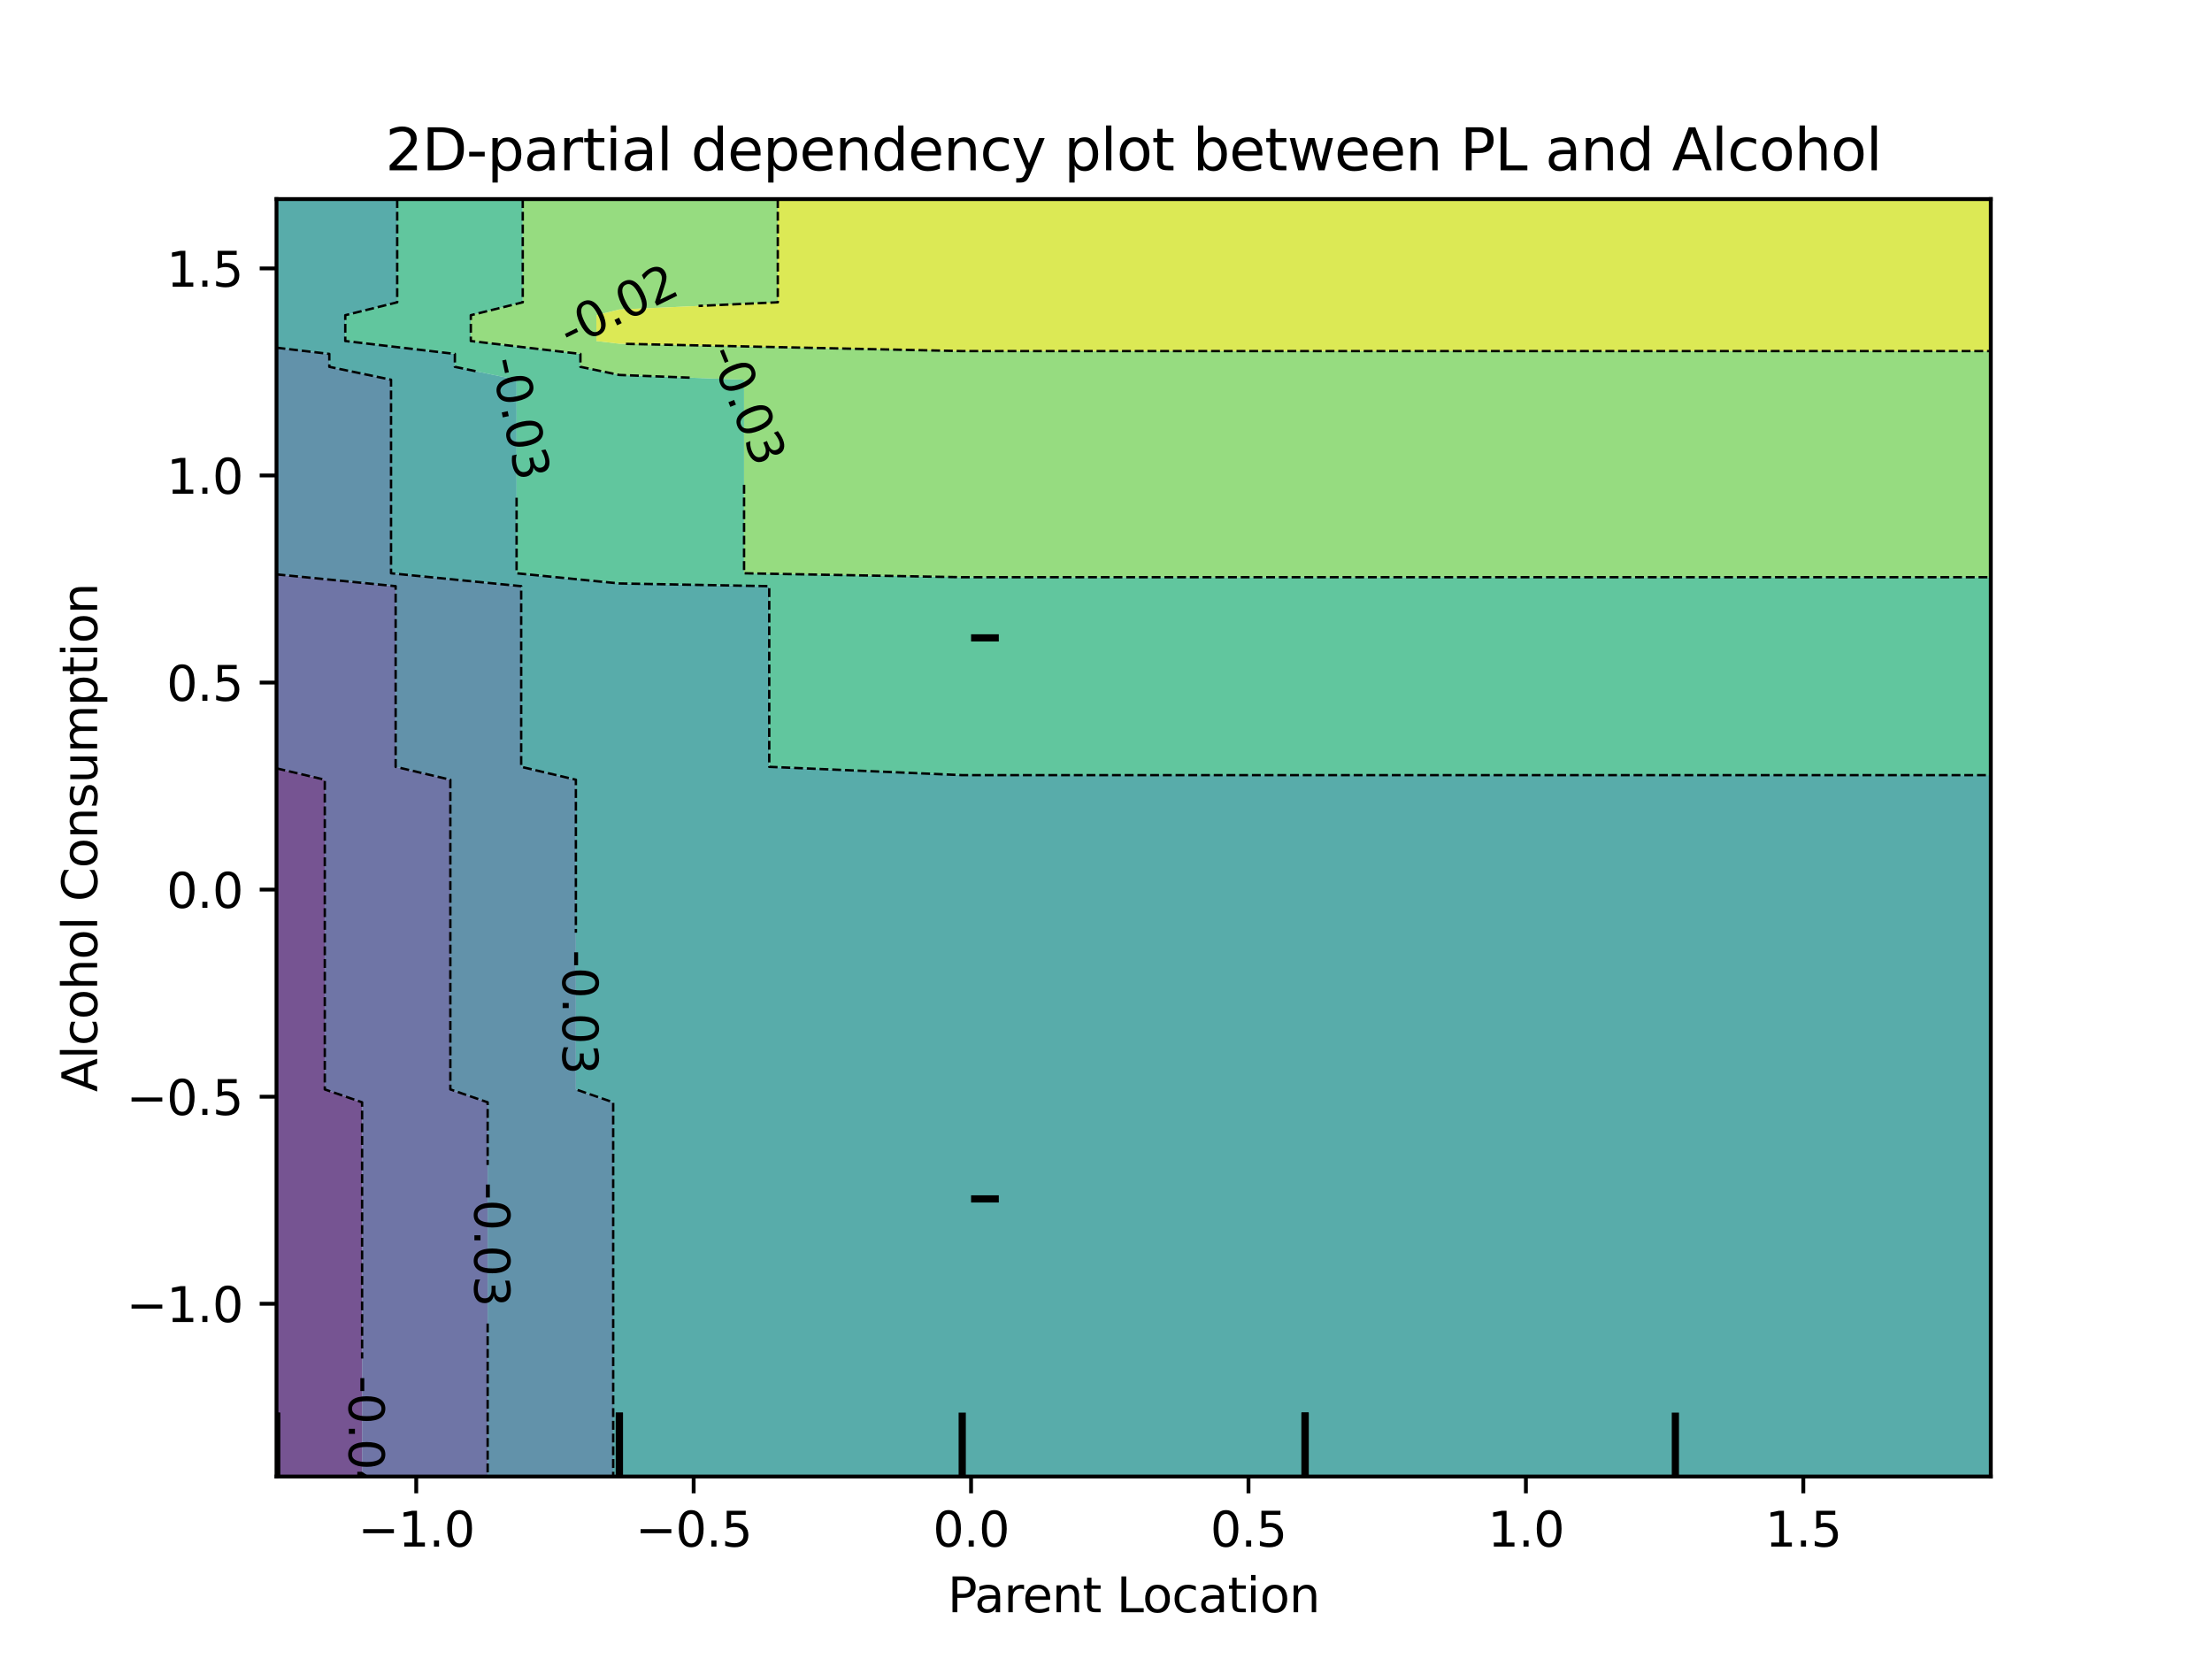 <?xml version="1.0" encoding="utf-8" standalone="no"?>
<!DOCTYPE svg PUBLIC "-//W3C//DTD SVG 1.1//EN"
  "http://www.w3.org/Graphics/SVG/1.1/DTD/svg11.dtd">
<svg xmlns:xlink="http://www.w3.org/1999/xlink" width="460.8pt" height="345.6pt" viewBox="0 0 460.8 345.6" xmlns="http://www.w3.org/2000/svg" version="1.1">
 <defs>
  <style type="text/css">*{stroke-linejoin: round; stroke-linecap: butt}</style>
 </defs>
 <g id="figure_1">
  <g id="patch_1">
   <path d="M 0 345.6 
L 460.8 345.6 
L 460.8 0 
L 0 0 
L 0 345.6 
z
" style="fill: none"/>
  </g>
  <g id="axes_1"/>
  <g id="axes_2">
   <g id="patch_2">
    <path d="M 57.6 307.584 
L 414.72 307.584 
L 414.72 41.472 
L 57.6 41.472 
L 57.6 307.584 
z
" style="fill: none"/>
   </g>
   <g id="PathCollection_1">
    <path d="M 75.432 304.896 
L 75.432 302.208 
L 75.432 299.52 
L 75.432 296.832 
L 75.432 294.144 
L 75.432 291.456 
L 75.432 288.768 
L 75.432 286.08 
L 75.432 283.392 
L 75.432 280.704 
L 75.432 278.016 
L 75.432 275.328 
L 75.432 272.64 
L 75.432 269.952 
L 75.432 267.264 
L 75.432 264.576 
L 75.432 261.888 
L 75.432 259.2 
L 75.432 256.512 
L 75.432 253.824 
L 75.432 251.136 
L 75.432 248.448 
L 75.432 245.76 
L 75.432 243.072 
L 75.432 240.384 
L 75.432 237.696 
L 75.432 235.008 
L 75.432 232.32 
L 75.432 229.632 
L 67.66 226.944 
L 67.66 224.256 
L 67.66 221.568 
L 67.66 218.88 
L 67.66 216.192 
L 67.66 213.504 
L 67.66 210.816 
L 67.66 208.128 
L 67.66 205.44 
L 67.66 202.752 
L 67.66 200.064 
L 67.66 197.376 
L 67.66 194.688 
L 67.66 192 
L 67.66 189.312 
L 67.66 186.624 
L 67.66 183.936 
L 67.66 181.248 
L 67.66 178.56 
L 67.66 175.872 
L 67.66 173.184 
L 67.66 170.496 
L 67.66 167.808 
L 67.66 165.12 
L 67.66 162.432 
L 57.6 160.059 
L 57.6 162.432 
L 57.6 165.12 
L 57.6 167.808 
L 57.6 170.496 
L 57.6 173.184 
L 57.6 175.872 
L 57.6 178.56 
L 57.6 181.248 
L 57.6 183.936 
L 57.6 186.624 
L 57.6 189.312 
L 57.6 192 
L 57.6 194.688 
L 57.6 197.376 
L 57.6 200.064 
L 57.6 202.752 
L 57.6 205.44 
L 57.6 208.128 
L 57.6 210.816 
L 57.6 213.504 
L 57.6 216.192 
L 57.6 218.88 
L 57.6 221.568 
L 57.6 224.256 
L 57.6 226.944 
L 57.6 229.632 
L 57.6 232.32 
L 57.6 235.008 
L 57.6 237.696 
L 57.6 240.384 
L 57.6 243.072 
L 57.6 245.76 
L 57.6 248.448 
L 57.6 251.136 
L 57.6 253.824 
L 57.6 256.512 
L 57.6 259.2 
L 57.6 261.888 
L 57.6 264.576 
L 57.6 267.264 
L 57.6 269.952 
L 57.6 272.64 
L 57.6 275.328 
L 57.6 278.016 
L 57.6 280.704 
L 57.6 283.392 
L 57.6 286.08 
L 57.6 288.768 
L 57.6 291.456 
L 57.6 294.144 
L 57.6 296.832 
L 57.6 299.52 
L 57.6 302.208 
L 57.6 304.896 
L 57.6 307.584 
L 75.432 307.584 
z
" clip-path="url(#p7834d7b5c4)" style="fill: #481b6d; fill-opacity: 0.75"/>
   </g>
   <g id="PathCollection_2">
    <path d="M 101.585 304.896 
L 101.585 302.208 
L 101.585 299.52 
L 101.585 296.832 
L 101.585 294.144 
L 101.585 291.456 
L 101.585 288.768 
L 101.585 286.08 
L 101.585 283.392 
L 101.585 280.704 
L 101.585 278.016 
L 101.585 275.328 
L 101.585 272.64 
L 101.585 269.952 
L 101.585 267.264 
L 101.585 264.576 
L 101.585 261.888 
L 101.585 259.2 
L 101.585 256.512 
L 101.585 253.824 
L 101.585 251.136 
L 101.585 248.448 
L 101.585 245.76 
L 101.585 243.072 
L 101.585 240.384 
L 101.585 237.696 
L 101.585 235.008 
L 101.585 232.32 
L 101.585 229.632 
L 93.813 226.944 
L 93.813 224.256 
L 93.813 221.568 
L 93.813 218.88 
L 93.813 216.192 
L 93.813 213.504 
L 93.813 210.816 
L 93.813 208.128 
L 93.813 205.44 
L 93.813 202.752 
L 93.813 200.064 
L 93.813 197.376 
L 93.813 194.688 
L 93.813 192 
L 93.813 189.312 
L 93.813 186.624 
L 93.813 183.936 
L 93.813 181.248 
L 93.813 178.56 
L 93.813 175.872 
L 93.813 173.184 
L 93.813 170.496 
L 93.813 167.808 
L 93.813 165.12 
L 93.813 162.432 
L 82.419 159.744 
L 82.419 157.056 
L 82.419 154.368 
L 82.419 151.68 
L 82.419 148.992 
L 82.419 146.304 
L 82.419 143.616 
L 82.419 140.928 
L 82.419 138.24 
L 82.419 135.552 
L 82.419 132.864 
L 82.419 130.176 
L 82.419 127.488 
L 82.419 124.8 
L 82.419 122.112 
L 57.6 119.651 
L 57.6 122.112 
L 57.6 124.8 
L 57.6 127.488 
L 57.6 130.176 
L 57.6 132.864 
L 57.6 135.552 
L 57.6 138.24 
L 57.6 140.928 
L 57.6 143.616 
L 57.6 146.304 
L 57.6 148.992 
L 57.6 151.68 
L 57.6 154.368 
L 57.6 157.056 
L 57.6 159.744 
L 57.6 160.059 
L 67.66 162.432 
L 67.66 165.12 
L 67.66 167.808 
L 67.66 170.496 
L 67.66 173.184 
L 67.66 175.872 
L 67.66 178.56 
L 67.66 181.248 
L 67.66 183.936 
L 67.66 186.624 
L 67.66 189.312 
L 67.66 192 
L 67.66 194.688 
L 67.66 197.376 
L 67.66 200.064 
L 67.66 202.752 
L 67.66 205.44 
L 67.66 208.128 
L 67.66 210.816 
L 67.66 213.504 
L 67.66 216.192 
L 67.66 218.88 
L 67.66 221.568 
L 67.66 224.256 
L 67.66 226.944 
L 75.432 229.632 
L 75.432 232.32 
L 75.432 235.008 
L 75.432 237.696 
L 75.432 240.384 
L 75.432 243.072 
L 75.432 245.76 
L 75.432 248.448 
L 75.432 251.136 
L 75.432 253.824 
L 75.432 256.512 
L 75.432 259.2 
L 75.432 261.888 
L 75.432 264.576 
L 75.432 267.264 
L 75.432 269.952 
L 75.432 272.64 
L 75.432 275.328 
L 75.432 278.016 
L 75.432 280.704 
L 75.432 283.392 
L 75.432 286.08 
L 75.432 288.768 
L 75.432 291.456 
L 75.432 294.144 
L 75.432 296.832 
L 75.432 299.52 
L 75.432 302.208 
L 75.432 304.896 
L 75.432 307.584 
L 101.585 307.584 
z
" clip-path="url(#p7834d7b5c4)" style="fill: #3f4788; fill-opacity: 0.75"/>
   </g>
   <g id="PathCollection_3">
    <path d="M 127.739 304.896 
L 127.739 302.208 
L 127.739 299.52 
L 127.739 296.832 
L 127.739 294.144 
L 127.739 291.456 
L 127.739 288.768 
L 127.739 286.08 
L 127.739 283.392 
L 127.739 280.704 
L 127.739 278.016 
L 127.739 275.328 
L 127.739 272.64 
L 127.739 269.952 
L 127.739 267.264 
L 127.739 264.576 
L 127.739 261.888 
L 127.739 259.2 
L 127.739 256.512 
L 127.739 253.824 
L 127.739 251.136 
L 127.739 248.448 
L 127.739 245.76 
L 127.739 243.072 
L 127.739 240.384 
L 127.739 237.696 
L 127.739 235.008 
L 127.739 232.32 
L 127.739 229.632 
L 119.966 226.944 
L 119.966 224.256 
L 119.966 221.568 
L 119.966 218.88 
L 119.966 216.192 
L 119.966 213.504 
L 119.966 210.816 
L 119.966 208.128 
L 119.966 205.44 
L 119.966 202.752 
L 119.966 200.064 
L 119.966 197.376 
L 119.966 194.688 
L 119.966 192 
L 119.966 189.312 
L 119.966 186.624 
L 119.966 183.936 
L 119.966 181.248 
L 119.966 178.56 
L 119.966 175.872 
L 119.966 173.184 
L 119.966 170.496 
L 119.966 167.808 
L 119.966 165.12 
L 119.966 162.432 
L 108.572 159.744 
L 108.572 157.056 
L 108.572 154.368 
L 108.572 151.68 
L 108.572 148.992 
L 108.572 146.304 
L 108.572 143.616 
L 108.572 140.928 
L 108.572 138.24 
L 108.572 135.552 
L 108.572 132.864 
L 108.572 130.176 
L 108.572 127.488 
L 108.572 124.8 
L 108.572 122.112 
L 81.46 119.424 
L 81.46 116.736 
L 81.46 114.048 
L 81.46 111.36 
L 81.46 108.672 
L 81.46 105.984 
L 81.46 103.296 
L 81.46 100.608 
L 81.46 97.92 
L 81.46 95.232 
L 81.46 92.544 
L 81.46 89.856 
L 81.46 87.168 
L 81.46 84.48 
L 81.46 81.792 
L 81.46 79.104 
L 68.603 76.416 
L 68.603 73.728 
L 57.6 72.432 
L 57.6 73.728 
L 57.6 76.416 
L 57.6 79.104 
L 57.6 81.792 
L 57.6 84.48 
L 57.6 87.168 
L 57.6 89.856 
L 57.6 92.544 
L 57.6 95.232 
L 57.6 97.92 
L 57.6 100.608 
L 57.6 103.296 
L 57.6 105.984 
L 57.6 108.672 
L 57.6 111.36 
L 57.6 114.048 
L 57.6 116.736 
L 57.6 119.424 
L 57.6 119.651 
L 82.419 122.112 
L 82.419 124.8 
L 82.419 127.488 
L 82.419 130.176 
L 82.419 132.864 
L 82.419 135.552 
L 82.419 138.24 
L 82.419 140.928 
L 82.419 143.616 
L 82.419 146.304 
L 82.419 148.992 
L 82.419 151.68 
L 82.419 154.368 
L 82.419 157.056 
L 82.419 159.744 
L 93.813 162.432 
L 93.813 165.12 
L 93.813 167.808 
L 93.813 170.496 
L 93.813 173.184 
L 93.813 175.872 
L 93.813 178.56 
L 93.813 181.248 
L 93.813 183.936 
L 93.813 186.624 
L 93.813 189.312 
L 93.813 192 
L 93.813 194.688 
L 93.813 197.376 
L 93.813 200.064 
L 93.813 202.752 
L 93.813 205.44 
L 93.813 208.128 
L 93.813 210.816 
L 93.813 213.504 
L 93.813 216.192 
L 93.813 218.88 
L 93.813 221.568 
L 93.813 224.256 
L 93.813 226.944 
L 101.585 229.632 
L 101.585 232.32 
L 101.585 235.008 
L 101.585 237.696 
L 101.585 240.384 
L 101.585 243.072 
L 101.585 245.76 
L 101.585 248.448 
L 101.585 251.136 
L 101.585 253.824 
L 101.585 256.512 
L 101.585 259.2 
L 101.585 261.888 
L 101.585 264.576 
L 101.585 267.264 
L 101.585 269.952 
L 101.585 272.64 
L 101.585 275.328 
L 101.585 278.016 
L 101.585 280.704 
L 101.585 283.392 
L 101.585 286.08 
L 101.585 288.768 
L 101.585 291.456 
L 101.585 294.144 
L 101.585 296.832 
L 101.585 299.52 
L 101.585 302.208 
L 101.585 304.896 
L 101.585 307.584 
L 127.739 307.584 
z
" clip-path="url(#p7834d7b5c4)" style="fill: #2e6e8e; fill-opacity: 0.75"/>
   </g>
   <g id="PathCollection_4">
    <path d="M 129.024 307.584 
L 200.448 307.584 
L 271.872 307.584 
L 343.296 307.584 
L 414.72 307.584 
L 414.72 304.896 
L 414.72 302.208 
L 414.72 299.52 
L 414.72 296.832 
L 414.72 294.144 
L 414.72 291.456 
L 414.72 288.768 
L 414.72 286.08 
L 414.72 283.392 
L 414.72 280.704 
L 414.72 278.016 
L 414.72 275.328 
L 414.72 272.64 
L 414.72 269.952 
L 414.72 267.264 
L 414.72 264.576 
L 414.72 261.888 
L 414.72 259.2 
L 414.72 256.512 
L 414.72 253.824 
L 414.72 251.136 
L 414.72 248.448 
L 414.72 245.76 
L 414.72 243.072 
L 414.72 240.384 
L 414.72 237.696 
L 414.72 235.008 
L 414.72 232.32 
L 414.72 229.632 
L 414.72 226.944 
L 414.72 224.256 
L 414.72 221.568 
L 414.72 218.88 
L 414.72 216.192 
L 414.72 213.504 
L 414.72 210.816 
L 414.72 208.128 
L 414.72 205.44 
L 414.72 202.752 
L 414.72 200.064 
L 414.72 197.376 
L 414.72 194.688 
L 414.72 192 
L 414.72 189.312 
L 414.72 186.624 
L 414.72 183.936 
L 414.72 181.248 
L 414.72 178.56 
L 414.72 175.872 
L 414.72 173.184 
L 414.72 170.496 
L 414.72 167.808 
L 414.72 165.12 
L 414.72 162.432 
L 414.72 161.476 
L 343.296 161.476 
L 271.872 161.476 
L 200.448 161.476 
L 160.25 159.744 
L 160.25 157.056 
L 160.25 154.368 
L 160.25 151.68 
L 160.25 148.992 
L 160.25 146.304 
L 160.25 143.616 
L 160.25 140.928 
L 160.25 138.24 
L 160.25 135.552 
L 160.25 132.864 
L 160.25 130.176 
L 160.25 127.488 
L 160.25 124.8 
L 160.25 122.112 
L 129.024 121.547 
L 107.614 119.424 
L 107.614 116.736 
L 107.614 114.048 
L 107.614 111.36 
L 107.614 108.672 
L 107.614 105.984 
L 107.614 103.296 
L 107.614 100.608 
L 107.614 97.92 
L 107.614 95.232 
L 107.614 92.544 
L 107.614 89.856 
L 107.614 87.168 
L 107.614 84.48 
L 107.614 81.792 
L 107.614 79.104 
L 94.757 76.416 
L 94.757 73.728 
L 71.927 71.04 
L 71.927 68.352 
L 71.927 65.664 
L 82.744 62.976 
L 82.744 60.288 
L 82.744 57.6 
L 82.744 54.912 
L 82.744 52.224 
L 82.744 49.536 
L 82.744 46.848 
L 82.744 44.16 
L 82.744 41.472 
L 57.6 41.472 
L 57.6 44.16 
L 57.6 46.848 
L 57.6 49.536 
L 57.6 52.224 
L 57.6 54.912 
L 57.6 57.6 
L 57.6 60.288 
L 57.6 62.976 
L 57.6 65.664 
L 57.6 68.352 
L 57.6 71.04 
L 57.6 72.432 
L 68.603 73.728 
L 68.603 76.416 
L 81.46 79.104 
L 81.46 81.792 
L 81.46 84.48 
L 81.46 87.168 
L 81.46 89.856 
L 81.46 92.544 
L 81.46 95.232 
L 81.46 97.92 
L 81.46 100.608 
L 81.46 103.296 
L 81.46 105.984 
L 81.46 108.672 
L 81.46 111.36 
L 81.46 114.048 
L 81.46 116.736 
L 81.46 119.424 
L 108.572 122.112 
L 108.572 124.8 
L 108.572 127.488 
L 108.572 130.176 
L 108.572 132.864 
L 108.572 135.552 
L 108.572 138.24 
L 108.572 140.928 
L 108.572 143.616 
L 108.572 146.304 
L 108.572 148.992 
L 108.572 151.68 
L 108.572 154.368 
L 108.572 157.056 
L 108.572 159.744 
L 119.966 162.432 
L 119.966 165.12 
L 119.966 167.808 
L 119.966 170.496 
L 119.966 173.184 
L 119.966 175.872 
L 119.966 178.56 
L 119.966 181.248 
L 119.966 183.936 
L 119.966 186.624 
L 119.966 189.312 
L 119.966 192 
L 119.966 194.688 
L 119.966 197.376 
L 119.966 200.064 
L 119.966 202.752 
L 119.966 205.44 
L 119.966 208.128 
L 119.966 210.816 
L 119.966 213.504 
L 119.966 216.192 
L 119.966 218.88 
L 119.966 221.568 
L 119.966 224.256 
L 119.966 226.944 
L 127.739 229.632 
L 127.739 232.32 
L 127.739 235.008 
L 127.739 237.696 
L 127.739 240.384 
L 127.739 243.072 
L 127.739 245.76 
L 127.739 248.448 
L 127.739 251.136 
L 127.739 253.824 
L 127.739 256.512 
L 127.739 259.2 
L 127.739 261.888 
L 127.739 264.576 
L 127.739 267.264 
L 127.739 269.952 
L 127.739 272.64 
L 127.739 275.328 
L 127.739 278.016 
L 127.739 280.704 
L 127.739 283.392 
L 127.739 286.08 
L 127.739 288.768 
L 127.739 291.456 
L 127.739 294.144 
L 127.739 296.832 
L 127.739 299.52 
L 127.739 302.208 
L 127.739 304.896 
L 127.739 307.584 
z
" clip-path="url(#p7834d7b5c4)" style="fill: #21908d; fill-opacity: 0.75"/>
   </g>
   <g id="PathCollection_5">
    <path d="M 200.448 161.476 
L 271.872 161.476 
L 343.296 161.476 
L 414.72 161.476 
L 414.72 159.744 
L 414.72 157.056 
L 414.72 154.368 
L 414.72 151.68 
L 414.72 148.992 
L 414.72 146.304 
L 414.72 143.616 
L 414.72 140.928 
L 414.72 138.24 
L 414.72 135.552 
L 414.72 132.864 
L 414.72 130.176 
L 414.72 127.488 
L 414.72 124.8 
L 414.72 122.112 
L 414.72 120.247 
L 343.296 120.247 
L 271.872 120.247 
L 200.448 120.247 
L 155.001 119.424 
L 155.001 116.736 
L 155.001 114.048 
L 155.001 111.36 
L 155.001 108.672 
L 155.001 105.984 
L 155.001 103.296 
L 155.001 100.608 
L 155.001 97.92 
L 155.001 95.232 
L 155.001 92.544 
L 155.001 89.856 
L 155.001 87.168 
L 155.001 84.48 
L 155.001 81.792 
L 155.001 79.104 
L 129.024 78.112 
L 120.91 76.416 
L 120.91 73.728 
L 98.08 71.04 
L 98.08 68.352 
L 98.08 65.664 
L 108.897 62.976 
L 108.897 60.288 
L 108.897 57.6 
L 108.897 54.912 
L 108.897 52.224 
L 108.897 49.536 
L 108.897 46.848 
L 108.897 44.16 
L 108.897 41.472 
L 82.744 41.472 
L 82.744 44.16 
L 82.744 46.848 
L 82.744 49.536 
L 82.744 52.224 
L 82.744 54.912 
L 82.744 57.6 
L 82.744 60.288 
L 82.744 62.976 
L 71.927 65.664 
L 71.927 68.352 
L 71.927 71.04 
L 94.757 73.728 
L 94.757 76.416 
L 107.614 79.104 
L 107.614 81.792 
L 107.614 84.48 
L 107.614 87.168 
L 107.614 89.856 
L 107.614 92.544 
L 107.614 95.232 
L 107.614 97.92 
L 107.614 100.608 
L 107.614 103.296 
L 107.614 105.984 
L 107.614 108.672 
L 107.614 111.36 
L 107.614 114.048 
L 107.614 116.736 
L 107.614 119.424 
L 129.024 121.547 
L 160.25 122.112 
L 160.25 124.8 
L 160.25 127.488 
L 160.25 130.176 
L 160.25 132.864 
L 160.25 135.552 
L 160.25 138.24 
L 160.25 140.928 
L 160.25 143.616 
L 160.25 146.304 
L 160.25 148.992 
L 160.25 151.68 
L 160.25 154.368 
L 160.25 157.056 
L 160.25 159.744 
z
" clip-path="url(#p7834d7b5c4)" style="fill: #2db27d; fill-opacity: 0.75"/>
   </g>
   <g id="PathCollection_6">
    <path d="M 200.448 120.247 
L 271.872 120.247 
L 343.296 120.247 
L 414.72 120.247 
L 414.72 119.424 
L 414.72 116.736 
L 414.72 114.048 
L 414.72 111.36 
L 414.72 108.672 
L 414.72 105.984 
L 414.72 103.296 
L 414.72 100.608 
L 414.72 97.92 
L 414.72 95.232 
L 414.72 92.544 
L 414.72 89.856 
L 414.72 87.168 
L 414.72 84.48 
L 414.72 81.792 
L 414.72 79.104 
L 414.72 76.416 
L 414.72 73.728 
L 414.72 73.14 
L 343.296 73.14 
L 271.872 73.14 
L 200.448 73.14 
L 129.024 71.604 
L 124.234 71.04 
L 124.234 68.352 
L 124.234 65.664 
L 129.024 64.474 
L 162.027 62.976 
L 162.027 60.288 
L 162.027 57.6 
L 162.027 54.912 
L 162.027 52.224 
L 162.027 49.536 
L 162.027 46.848 
L 162.027 44.16 
L 162.027 41.472 
L 129.024 41.472 
L 108.897 41.472 
L 108.897 44.16 
L 108.897 46.848 
L 108.897 49.536 
L 108.897 52.224 
L 108.897 54.912 
L 108.897 57.6 
L 108.897 60.288 
L 108.897 62.976 
L 98.08 65.664 
L 98.08 68.352 
L 98.08 71.04 
L 120.91 73.728 
L 120.91 76.416 
L 129.024 78.112 
L 155.001 79.104 
L 155.001 81.792 
L 155.001 84.48 
L 155.001 87.168 
L 155.001 89.856 
L 155.001 92.544 
L 155.001 95.232 
L 155.001 97.92 
L 155.001 100.608 
L 155.001 103.296 
L 155.001 105.984 
L 155.001 108.672 
L 155.001 111.36 
L 155.001 114.048 
L 155.001 116.736 
L 155.001 119.424 
z
" clip-path="url(#p7834d7b5c4)" style="fill: #73d056; fill-opacity: 0.75"/>
   </g>
   <g id="PathCollection_7">
    <path d="M 129.024 71.604 
L 200.448 73.14 
L 271.872 73.14 
L 343.296 73.14 
L 414.72 73.14 
L 414.72 71.04 
L 414.72 68.352 
L 414.72 65.664 
L 414.72 62.976 
L 414.72 60.288 
L 414.72 57.6 
L 414.72 54.912 
L 414.72 52.224 
L 414.72 49.536 
L 414.72 46.848 
L 414.72 44.16 
L 414.72 41.472 
L 343.296 41.472 
L 271.872 41.472 
L 200.448 41.472 
L 162.027 41.472 
L 162.027 44.16 
L 162.027 46.848 
L 162.027 49.536 
L 162.027 52.224 
L 162.027 54.912 
L 162.027 57.6 
L 162.027 60.288 
L 162.027 62.976 
L 129.024 64.474 
L 124.234 65.664 
L 124.234 68.352 
L 124.234 71.04 
z
" clip-path="url(#p7834d7b5c4)" style="fill: #d0e11c; fill-opacity: 0.75"/>
   </g>
   <g id="matplotlib.axis_1">
    <g id="xtick_1">
     <g id="line2d_1">
      <defs>
       <path id="m06c2604834" d="M 0 0 
L 0 3.5 
" style="stroke: #000000; stroke-width: 0.8"/>
      </defs>
      <g>
       <use xlink:href="#m06c2604834" x="86.71" y="307.584" style="stroke: #000000; stroke-width: 0.8"/>
      </g>
     </g>
     <g id="text_1">
      <!-- −1.0 -->
      <g transform="translate(74.569 322.182) scale(0.1 -0.1)">
       <defs>
        <path id="DejaVuSans-2212" d="M 678 2272 
L 4684 2272 
L 4684 1741 
L 678 1741 
L 678 2272 
z
" transform="scale(0.016)"/>
        <path id="DejaVuSans-31" d="M 794 531 
L 1825 531 
L 1825 4091 
L 703 3866 
L 703 4441 
L 1819 4666 
L 2450 4666 
L 2450 531 
L 3481 531 
L 3481 0 
L 794 0 
L 794 531 
z
" transform="scale(0.016)"/>
        <path id="DejaVuSans-2e" d="M 684 794 
L 1344 794 
L 1344 0 
L 684 0 
L 684 794 
z
" transform="scale(0.016)"/>
        <path id="DejaVuSans-30" d="M 2034 4250 
Q 1547 4250 1301 3770 
Q 1056 3291 1056 2328 
Q 1056 1369 1301 889 
Q 1547 409 2034 409 
Q 2525 409 2770 889 
Q 3016 1369 3016 2328 
Q 3016 3291 2770 3770 
Q 2525 4250 2034 4250 
z
M 2034 4750 
Q 2819 4750 3233 4129 
Q 3647 3509 3647 2328 
Q 3647 1150 3233 529 
Q 2819 -91 2034 -91 
Q 1250 -91 836 529 
Q 422 1150 422 2328 
Q 422 3509 836 4129 
Q 1250 4750 2034 4750 
z
" transform="scale(0.016)"/>
       </defs>
       <use xlink:href="#DejaVuSans-2212"/>
       <use xlink:href="#DejaVuSans-31" x="83.789"/>
       <use xlink:href="#DejaVuSans-2e" x="147.412"/>
       <use xlink:href="#DejaVuSans-30" x="179.199"/>
      </g>
     </g>
    </g>
    <g id="xtick_2">
     <g id="line2d_2">
      <g>
       <use xlink:href="#m06c2604834" x="144.501" y="307.584" style="stroke: #000000; stroke-width: 0.8"/>
      </g>
     </g>
     <g id="text_2">
      <!-- −0.5 -->
      <g transform="translate(132.359 322.182) scale(0.1 -0.1)">
       <defs>
        <path id="DejaVuSans-35" d="M 691 4666 
L 3169 4666 
L 3169 4134 
L 1269 4134 
L 1269 2991 
Q 1406 3038 1543 3061 
Q 1681 3084 1819 3084 
Q 2600 3084 3056 2656 
Q 3513 2228 3513 1497 
Q 3513 744 3044 326 
Q 2575 -91 1722 -91 
Q 1428 -91 1123 -41 
Q 819 9 494 109 
L 494 744 
Q 775 591 1075 516 
Q 1375 441 1709 441 
Q 2250 441 2565 725 
Q 2881 1009 2881 1497 
Q 2881 1984 2565 2268 
Q 2250 2553 1709 2553 
Q 1456 2553 1204 2497 
Q 953 2441 691 2322 
L 691 4666 
z
" transform="scale(0.016)"/>
       </defs>
       <use xlink:href="#DejaVuSans-2212"/>
       <use xlink:href="#DejaVuSans-30" x="83.789"/>
       <use xlink:href="#DejaVuSans-2e" x="147.412"/>
       <use xlink:href="#DejaVuSans-35" x="179.199"/>
      </g>
     </g>
    </g>
    <g id="xtick_3">
     <g id="line2d_3">
      <g>
       <use xlink:href="#m06c2604834" x="202.291" y="307.584" style="stroke: #000000; stroke-width: 0.8"/>
      </g>
     </g>
     <g id="text_3">
      <!-- 0.0 -->
      <g transform="translate(194.34 322.182) scale(0.1 -0.1)">
       <use xlink:href="#DejaVuSans-30"/>
       <use xlink:href="#DejaVuSans-2e" x="63.623"/>
       <use xlink:href="#DejaVuSans-30" x="95.41"/>
      </g>
     </g>
    </g>
    <g id="xtick_4">
     <g id="line2d_4">
      <g>
       <use xlink:href="#m06c2604834" x="260.082" y="307.584" style="stroke: #000000; stroke-width: 0.8"/>
      </g>
     </g>
     <g id="text_4">
      <!-- 0.5 -->
      <g transform="translate(252.13 322.182) scale(0.1 -0.1)">
       <use xlink:href="#DejaVuSans-30"/>
       <use xlink:href="#DejaVuSans-2e" x="63.623"/>
       <use xlink:href="#DejaVuSans-35" x="95.41"/>
      </g>
     </g>
    </g>
    <g id="xtick_5">
     <g id="line2d_5">
      <g>
       <use xlink:href="#m06c2604834" x="317.872" y="307.584" style="stroke: #000000; stroke-width: 0.8"/>
      </g>
     </g>
     <g id="text_5">
      <!-- 1.0 -->
      <g transform="translate(309.921 322.182) scale(0.1 -0.1)">
       <use xlink:href="#DejaVuSans-31"/>
       <use xlink:href="#DejaVuSans-2e" x="63.623"/>
       <use xlink:href="#DejaVuSans-30" x="95.41"/>
      </g>
     </g>
    </g>
    <g id="xtick_6">
     <g id="line2d_6">
      <g>
       <use xlink:href="#m06c2604834" x="375.663" y="307.584" style="stroke: #000000; stroke-width: 0.8"/>
      </g>
     </g>
     <g id="text_6">
      <!-- 1.5 -->
      <g transform="translate(367.711 322.182) scale(0.1 -0.1)">
       <use xlink:href="#DejaVuSans-31"/>
       <use xlink:href="#DejaVuSans-2e" x="63.623"/>
       <use xlink:href="#DejaVuSans-35" x="95.41"/>
      </g>
     </g>
    </g>
    <g id="text_7">
     <!-- Parent Location -->
     <g transform="translate(197.42 335.861) scale(0.1 -0.1)">
      <defs>
       <path id="DejaVuSans-50" d="M 1259 4147 
L 1259 2394 
L 2053 2394 
Q 2494 2394 2734 2622 
Q 2975 2850 2975 3272 
Q 2975 3691 2734 3919 
Q 2494 4147 2053 4147 
L 1259 4147 
z
M 628 4666 
L 2053 4666 
Q 2838 4666 3239 4311 
Q 3641 3956 3641 3272 
Q 3641 2581 3239 2228 
Q 2838 1875 2053 1875 
L 1259 1875 
L 1259 0 
L 628 0 
L 628 4666 
z
" transform="scale(0.016)"/>
       <path id="DejaVuSans-61" d="M 2194 1759 
Q 1497 1759 1228 1600 
Q 959 1441 959 1056 
Q 959 750 1161 570 
Q 1363 391 1709 391 
Q 2188 391 2477 730 
Q 2766 1069 2766 1631 
L 2766 1759 
L 2194 1759 
z
M 3341 1997 
L 3341 0 
L 2766 0 
L 2766 531 
Q 2569 213 2275 61 
Q 1981 -91 1556 -91 
Q 1019 -91 701 211 
Q 384 513 384 1019 
Q 384 1609 779 1909 
Q 1175 2209 1959 2209 
L 2766 2209 
L 2766 2266 
Q 2766 2663 2505 2880 
Q 2244 3097 1772 3097 
Q 1472 3097 1187 3025 
Q 903 2953 641 2809 
L 641 3341 
Q 956 3463 1253 3523 
Q 1550 3584 1831 3584 
Q 2591 3584 2966 3190 
Q 3341 2797 3341 1997 
z
" transform="scale(0.016)"/>
       <path id="DejaVuSans-72" d="M 2631 2963 
Q 2534 3019 2420 3045 
Q 2306 3072 2169 3072 
Q 1681 3072 1420 2755 
Q 1159 2438 1159 1844 
L 1159 0 
L 581 0 
L 581 3500 
L 1159 3500 
L 1159 2956 
Q 1341 3275 1631 3429 
Q 1922 3584 2338 3584 
Q 2397 3584 2469 3576 
Q 2541 3569 2628 3553 
L 2631 2963 
z
" transform="scale(0.016)"/>
       <path id="DejaVuSans-65" d="M 3597 1894 
L 3597 1613 
L 953 1613 
Q 991 1019 1311 708 
Q 1631 397 2203 397 
Q 2534 397 2845 478 
Q 3156 559 3463 722 
L 3463 178 
Q 3153 47 2828 -22 
Q 2503 -91 2169 -91 
Q 1331 -91 842 396 
Q 353 884 353 1716 
Q 353 2575 817 3079 
Q 1281 3584 2069 3584 
Q 2775 3584 3186 3129 
Q 3597 2675 3597 1894 
z
M 3022 2063 
Q 3016 2534 2758 2815 
Q 2500 3097 2075 3097 
Q 1594 3097 1305 2825 
Q 1016 2553 972 2059 
L 3022 2063 
z
" transform="scale(0.016)"/>
       <path id="DejaVuSans-6e" d="M 3513 2113 
L 3513 0 
L 2938 0 
L 2938 2094 
Q 2938 2591 2744 2837 
Q 2550 3084 2163 3084 
Q 1697 3084 1428 2787 
Q 1159 2491 1159 1978 
L 1159 0 
L 581 0 
L 581 3500 
L 1159 3500 
L 1159 2956 
Q 1366 3272 1645 3428 
Q 1925 3584 2291 3584 
Q 2894 3584 3203 3211 
Q 3513 2838 3513 2113 
z
" transform="scale(0.016)"/>
       <path id="DejaVuSans-74" d="M 1172 4494 
L 1172 3500 
L 2356 3500 
L 2356 3053 
L 1172 3053 
L 1172 1153 
Q 1172 725 1289 603 
Q 1406 481 1766 481 
L 2356 481 
L 2356 0 
L 1766 0 
Q 1100 0 847 248 
Q 594 497 594 1153 
L 594 3053 
L 172 3053 
L 172 3500 
L 594 3500 
L 594 4494 
L 1172 4494 
z
" transform="scale(0.016)"/>
       <path id="DejaVuSans-20" transform="scale(0.016)"/>
       <path id="DejaVuSans-4c" d="M 628 4666 
L 1259 4666 
L 1259 531 
L 3531 531 
L 3531 0 
L 628 0 
L 628 4666 
z
" transform="scale(0.016)"/>
       <path id="DejaVuSans-6f" d="M 1959 3097 
Q 1497 3097 1228 2736 
Q 959 2375 959 1747 
Q 959 1119 1226 758 
Q 1494 397 1959 397 
Q 2419 397 2687 759 
Q 2956 1122 2956 1747 
Q 2956 2369 2687 2733 
Q 2419 3097 1959 3097 
z
M 1959 3584 
Q 2709 3584 3137 3096 
Q 3566 2609 3566 1747 
Q 3566 888 3137 398 
Q 2709 -91 1959 -91 
Q 1206 -91 779 398 
Q 353 888 353 1747 
Q 353 2609 779 3096 
Q 1206 3584 1959 3584 
z
" transform="scale(0.016)"/>
       <path id="DejaVuSans-63" d="M 3122 3366 
L 3122 2828 
Q 2878 2963 2633 3030 
Q 2388 3097 2138 3097 
Q 1578 3097 1268 2742 
Q 959 2388 959 1747 
Q 959 1106 1268 751 
Q 1578 397 2138 397 
Q 2388 397 2633 464 
Q 2878 531 3122 666 
L 3122 134 
Q 2881 22 2623 -34 
Q 2366 -91 2075 -91 
Q 1284 -91 818 406 
Q 353 903 353 1747 
Q 353 2603 823 3093 
Q 1294 3584 2113 3584 
Q 2378 3584 2631 3529 
Q 2884 3475 3122 3366 
z
" transform="scale(0.016)"/>
       <path id="DejaVuSans-69" d="M 603 3500 
L 1178 3500 
L 1178 0 
L 603 0 
L 603 3500 
z
M 603 4863 
L 1178 4863 
L 1178 4134 
L 603 4134 
L 603 4863 
z
" transform="scale(0.016)"/>
      </defs>
      <use xlink:href="#DejaVuSans-50"/>
      <use xlink:href="#DejaVuSans-61" x="55.803"/>
      <use xlink:href="#DejaVuSans-72" x="117.082"/>
      <use xlink:href="#DejaVuSans-65" x="155.945"/>
      <use xlink:href="#DejaVuSans-6e" x="217.469"/>
      <use xlink:href="#DejaVuSans-74" x="280.848"/>
      <use xlink:href="#DejaVuSans-20" x="320.057"/>
      <use xlink:href="#DejaVuSans-4c" x="351.844"/>
      <use xlink:href="#DejaVuSans-6f" x="405.807"/>
      <use xlink:href="#DejaVuSans-63" x="466.988"/>
      <use xlink:href="#DejaVuSans-61" x="521.969"/>
      <use xlink:href="#DejaVuSans-74" x="583.248"/>
      <use xlink:href="#DejaVuSans-69" x="622.457"/>
      <use xlink:href="#DejaVuSans-6f" x="650.24"/>
      <use xlink:href="#DejaVuSans-6e" x="711.422"/>
     </g>
    </g>
   </g>
   <g id="matplotlib.axis_2">
    <g id="ytick_1">
     <g id="line2d_7">
      <defs>
       <path id="ma16be8be92" d="M 0 0 
L -3.5 0 
" style="stroke: #000000; stroke-width: 0.8"/>
      </defs>
      <g>
       <use xlink:href="#ma16be8be92" x="57.6" y="271.598" style="stroke: #000000; stroke-width: 0.8"/>
      </g>
     </g>
     <g id="text_8">
      <!-- −1.0 -->
      <g transform="translate(26.317 275.397) scale(0.1 -0.1)">
       <use xlink:href="#DejaVuSans-2212"/>
       <use xlink:href="#DejaVuSans-31" x="83.789"/>
       <use xlink:href="#DejaVuSans-2e" x="147.412"/>
       <use xlink:href="#DejaVuSans-30" x="179.199"/>
      </g>
     </g>
    </g>
    <g id="ytick_2">
     <g id="line2d_8">
      <g>
       <use xlink:href="#ma16be8be92" x="57.6" y="228.462" style="stroke: #000000; stroke-width: 0.8"/>
      </g>
     </g>
     <g id="text_9">
      <!-- −0.5 -->
      <g transform="translate(26.317 232.261) scale(0.1 -0.1)">
       <use xlink:href="#DejaVuSans-2212"/>
       <use xlink:href="#DejaVuSans-30" x="83.789"/>
       <use xlink:href="#DejaVuSans-2e" x="147.412"/>
       <use xlink:href="#DejaVuSans-35" x="179.199"/>
      </g>
     </g>
    </g>
    <g id="ytick_3">
     <g id="line2d_9">
      <g>
       <use xlink:href="#ma16be8be92" x="57.6" y="185.325" style="stroke: #000000; stroke-width: 0.8"/>
      </g>
     </g>
     <g id="text_10">
      <!-- 0.0 -->
      <g transform="translate(34.697 189.124) scale(0.1 -0.1)">
       <use xlink:href="#DejaVuSans-30"/>
       <use xlink:href="#DejaVuSans-2e" x="63.623"/>
       <use xlink:href="#DejaVuSans-30" x="95.41"/>
      </g>
     </g>
    </g>
    <g id="ytick_4">
     <g id="line2d_10">
      <g>
       <use xlink:href="#ma16be8be92" x="57.6" y="142.188" style="stroke: #000000; stroke-width: 0.8"/>
      </g>
     </g>
     <g id="text_11">
      <!-- 0.5 -->
      <g transform="translate(34.697 145.987) scale(0.1 -0.1)">
       <use xlink:href="#DejaVuSans-30"/>
       <use xlink:href="#DejaVuSans-2e" x="63.623"/>
       <use xlink:href="#DejaVuSans-35" x="95.41"/>
      </g>
     </g>
    </g>
    <g id="ytick_5">
     <g id="line2d_11">
      <g>
       <use xlink:href="#ma16be8be92" x="57.6" y="99.052" style="stroke: #000000; stroke-width: 0.8"/>
      </g>
     </g>
     <g id="text_12">
      <!-- 1.0 -->
      <g transform="translate(34.697 102.851) scale(0.1 -0.1)">
       <use xlink:href="#DejaVuSans-31"/>
       <use xlink:href="#DejaVuSans-2e" x="63.623"/>
       <use xlink:href="#DejaVuSans-30" x="95.41"/>
      </g>
     </g>
    </g>
    <g id="ytick_6">
     <g id="line2d_12">
      <g>
       <use xlink:href="#ma16be8be92" x="57.6" y="55.915" style="stroke: #000000; stroke-width: 0.8"/>
      </g>
     </g>
     <g id="text_13">
      <!-- 1.5 -->
      <g transform="translate(34.697 59.714) scale(0.1 -0.1)">
       <use xlink:href="#DejaVuSans-31"/>
       <use xlink:href="#DejaVuSans-2e" x="63.623"/>
       <use xlink:href="#DejaVuSans-35" x="95.41"/>
      </g>
     </g>
    </g>
    <g id="text_14">
     <!-- Alcohol Consumption -->
     <g transform="translate(20.238 227.467) rotate(-90) scale(0.1 -0.1)">
      <defs>
       <path id="DejaVuSans-41" d="M 2188 4044 
L 1331 1722 
L 3047 1722 
L 2188 4044 
z
M 1831 4666 
L 2547 4666 
L 4325 0 
L 3669 0 
L 3244 1197 
L 1141 1197 
L 716 0 
L 50 0 
L 1831 4666 
z
" transform="scale(0.016)"/>
       <path id="DejaVuSans-6c" d="M 603 4863 
L 1178 4863 
L 1178 0 
L 603 0 
L 603 4863 
z
" transform="scale(0.016)"/>
       <path id="DejaVuSans-68" d="M 3513 2113 
L 3513 0 
L 2938 0 
L 2938 2094 
Q 2938 2591 2744 2837 
Q 2550 3084 2163 3084 
Q 1697 3084 1428 2787 
Q 1159 2491 1159 1978 
L 1159 0 
L 581 0 
L 581 4863 
L 1159 4863 
L 1159 2956 
Q 1366 3272 1645 3428 
Q 1925 3584 2291 3584 
Q 2894 3584 3203 3211 
Q 3513 2838 3513 2113 
z
" transform="scale(0.016)"/>
       <path id="DejaVuSans-43" d="M 4122 4306 
L 4122 3641 
Q 3803 3938 3442 4084 
Q 3081 4231 2675 4231 
Q 1875 4231 1450 3742 
Q 1025 3253 1025 2328 
Q 1025 1406 1450 917 
Q 1875 428 2675 428 
Q 3081 428 3442 575 
Q 3803 722 4122 1019 
L 4122 359 
Q 3791 134 3420 21 
Q 3050 -91 2638 -91 
Q 1578 -91 968 557 
Q 359 1206 359 2328 
Q 359 3453 968 4101 
Q 1578 4750 2638 4750 
Q 3056 4750 3426 4639 
Q 3797 4528 4122 4306 
z
" transform="scale(0.016)"/>
       <path id="DejaVuSans-73" d="M 2834 3397 
L 2834 2853 
Q 2591 2978 2328 3040 
Q 2066 3103 1784 3103 
Q 1356 3103 1142 2972 
Q 928 2841 928 2578 
Q 928 2378 1081 2264 
Q 1234 2150 1697 2047 
L 1894 2003 
Q 2506 1872 2764 1633 
Q 3022 1394 3022 966 
Q 3022 478 2636 193 
Q 2250 -91 1575 -91 
Q 1294 -91 989 -36 
Q 684 19 347 128 
L 347 722 
Q 666 556 975 473 
Q 1284 391 1588 391 
Q 1994 391 2212 530 
Q 2431 669 2431 922 
Q 2431 1156 2273 1281 
Q 2116 1406 1581 1522 
L 1381 1569 
Q 847 1681 609 1914 
Q 372 2147 372 2553 
Q 372 3047 722 3315 
Q 1072 3584 1716 3584 
Q 2034 3584 2315 3537 
Q 2597 3491 2834 3397 
z
" transform="scale(0.016)"/>
       <path id="DejaVuSans-75" d="M 544 1381 
L 544 3500 
L 1119 3500 
L 1119 1403 
Q 1119 906 1312 657 
Q 1506 409 1894 409 
Q 2359 409 2629 706 
Q 2900 1003 2900 1516 
L 2900 3500 
L 3475 3500 
L 3475 0 
L 2900 0 
L 2900 538 
Q 2691 219 2414 64 
Q 2138 -91 1772 -91 
Q 1169 -91 856 284 
Q 544 659 544 1381 
z
M 1991 3584 
L 1991 3584 
z
" transform="scale(0.016)"/>
       <path id="DejaVuSans-6d" d="M 3328 2828 
Q 3544 3216 3844 3400 
Q 4144 3584 4550 3584 
Q 5097 3584 5394 3201 
Q 5691 2819 5691 2113 
L 5691 0 
L 5113 0 
L 5113 2094 
Q 5113 2597 4934 2840 
Q 4756 3084 4391 3084 
Q 3944 3084 3684 2787 
Q 3425 2491 3425 1978 
L 3425 0 
L 2847 0 
L 2847 2094 
Q 2847 2600 2669 2842 
Q 2491 3084 2119 3084 
Q 1678 3084 1418 2786 
Q 1159 2488 1159 1978 
L 1159 0 
L 581 0 
L 581 3500 
L 1159 3500 
L 1159 2956 
Q 1356 3278 1631 3431 
Q 1906 3584 2284 3584 
Q 2666 3584 2933 3390 
Q 3200 3197 3328 2828 
z
" transform="scale(0.016)"/>
       <path id="DejaVuSans-70" d="M 1159 525 
L 1159 -1331 
L 581 -1331 
L 581 3500 
L 1159 3500 
L 1159 2969 
Q 1341 3281 1617 3432 
Q 1894 3584 2278 3584 
Q 2916 3584 3314 3078 
Q 3713 2572 3713 1747 
Q 3713 922 3314 415 
Q 2916 -91 2278 -91 
Q 1894 -91 1617 61 
Q 1341 213 1159 525 
z
M 3116 1747 
Q 3116 2381 2855 2742 
Q 2594 3103 2138 3103 
Q 1681 3103 1420 2742 
Q 1159 2381 1159 1747 
Q 1159 1113 1420 752 
Q 1681 391 2138 391 
Q 2594 391 2855 752 
Q 3116 1113 3116 1747 
z
" transform="scale(0.016)"/>
      </defs>
      <use xlink:href="#DejaVuSans-41"/>
      <use xlink:href="#DejaVuSans-6c" x="68.408"/>
      <use xlink:href="#DejaVuSans-63" x="96.191"/>
      <use xlink:href="#DejaVuSans-6f" x="151.172"/>
      <use xlink:href="#DejaVuSans-68" x="212.354"/>
      <use xlink:href="#DejaVuSans-6f" x="275.732"/>
      <use xlink:href="#DejaVuSans-6c" x="336.914"/>
      <use xlink:href="#DejaVuSans-20" x="364.697"/>
      <use xlink:href="#DejaVuSans-43" x="396.484"/>
      <use xlink:href="#DejaVuSans-6f" x="466.309"/>
      <use xlink:href="#DejaVuSans-6e" x="527.49"/>
      <use xlink:href="#DejaVuSans-73" x="590.869"/>
      <use xlink:href="#DejaVuSans-75" x="642.969"/>
      <use xlink:href="#DejaVuSans-6d" x="706.348"/>
      <use xlink:href="#DejaVuSans-70" x="803.76"/>
      <use xlink:href="#DejaVuSans-74" x="867.236"/>
      <use xlink:href="#DejaVuSans-69" x="906.445"/>
      <use xlink:href="#DejaVuSans-6f" x="934.229"/>
      <use xlink:href="#DejaVuSans-6e" x="995.41"/>
     </g>
    </g>
   </g>
   <g id="PathCollection_8"/>
   <g id="PathCollection_9">
    <path d="M 57.6 160.059 
L 67.66 162.432 
L 67.66 165.12 
L 67.66 167.808 
L 67.66 170.496 
L 67.66 173.184 
L 67.66 175.872 
L 67.66 178.56 
L 67.66 181.248 
L 67.66 183.936 
L 67.66 186.624 
L 67.66 189.312 
L 67.66 192 
L 67.66 194.688 
L 67.66 197.376 
L 67.66 200.064 
L 67.66 202.752 
L 67.66 205.44 
L 67.66 208.128 
L 67.66 210.816 
L 67.66 213.504 
L 67.66 216.192 
L 67.66 218.88 
L 67.66 221.568 
L 67.66 224.256 
L 67.66 226.944 
L 75.432 229.632 
L 75.432 232.32 
L 75.432 235.008 
L 75.432 237.696 
L 75.432 240.384 
L 75.432 243.072 
L 75.432 245.76 
L 75.432 248.448 
L 75.432 251.136 
L 75.432 253.824 
L 75.432 256.512 
L 75.432 259.2 
L 75.432 261.888 
L 75.432 264.576 
L 75.432 267.264 
L 75.432 269.952 
L 75.432 272.64 
L 75.432 275.328 
L 75.432 278.016 
L 75.432 280.704 
L 75.432 283.005 
" clip-path="url(#p7834d7b5c4)" style="fill: none; stroke-dasharray: 1.85,0.8; stroke-dashoffset: 0; stroke: #000000; stroke-width: 0.5"/>
   </g>
   <g id="PathCollection_10">
    <path d="M 57.6 119.651 
L 82.419 122.112 
L 82.419 124.8 
L 82.419 127.488 
L 82.419 130.176 
L 82.419 132.864 
L 82.419 135.552 
L 82.419 138.24 
L 82.419 140.928 
L 82.419 143.616 
L 82.419 146.304 
L 82.419 148.992 
L 82.419 151.68 
L 82.419 154.368 
L 82.419 157.056 
L 82.419 159.744 
L 93.813 162.432 
L 93.813 165.12 
L 93.813 167.808 
L 93.813 170.496 
L 93.813 173.184 
L 93.813 175.872 
L 93.813 178.56 
L 93.813 181.248 
L 93.813 183.936 
L 93.813 186.624 
L 93.813 189.312 
L 93.813 192 
L 93.813 194.688 
L 93.813 197.376 
L 93.813 200.064 
L 93.813 202.752 
L 93.813 205.44 
L 93.813 208.128 
L 93.813 210.816 
L 93.813 213.504 
L 93.813 216.192 
L 93.813 218.88 
L 93.813 221.568 
L 93.813 224.256 
L 93.813 226.944 
L 101.585 229.632 
L 101.585 232.32 
L 101.585 235.008 
L 101.585 237.696 
L 101.585 240.384 
L 101.585 242.685 
" clip-path="url(#p7834d7b5c4)" style="fill: none; stroke-dasharray: 1.85,0.8; stroke-dashoffset: 0; stroke: #000000; stroke-width: 0.5"/>
    <path d="M 101.585 275.715 
L 101.585 278.016 
L 101.585 280.704 
L 101.585 283.392 
L 101.585 286.08 
L 101.585 288.768 
L 101.585 291.456 
L 101.585 294.144 
L 101.585 296.832 
L 101.585 299.52 
L 101.585 302.208 
L 101.585 304.896 
L 101.585 307.584 
" clip-path="url(#p7834d7b5c4)" style="fill: none; stroke-dasharray: 1.85,0.8; stroke-dashoffset: 0; stroke: #000000; stroke-width: 0.5"/>
   </g>
   <g id="PathCollection_11">
    <path d="M 57.6 72.432 
L 68.603 73.728 
L 68.603 76.416 
L 81.46 79.104 
L 81.46 81.792 
L 81.46 84.48 
L 81.46 87.168 
L 81.46 89.856 
L 81.46 92.544 
L 81.46 95.232 
L 81.46 97.92 
L 81.46 100.608 
L 81.46 103.296 
L 81.46 105.984 
L 81.46 108.672 
L 81.46 111.36 
L 81.46 114.048 
L 81.46 116.736 
L 81.46 119.424 
L 108.572 122.112 
L 108.572 124.8 
L 108.572 127.488 
L 108.572 130.176 
L 108.572 132.864 
L 108.572 135.552 
L 108.572 138.24 
L 108.572 140.928 
L 108.572 143.616 
L 108.572 146.304 
L 108.572 148.992 
L 108.572 151.68 
L 108.572 154.368 
L 108.572 157.056 
L 108.572 159.744 
L 119.966 162.432 
L 119.966 165.12 
L 119.966 167.808 
L 119.966 170.496 
L 119.966 173.184 
L 119.966 175.872 
L 119.966 178.56 
L 119.966 181.248 
L 119.966 183.936 
L 119.966 186.624 
L 119.966 189.312 
L 119.966 192 
L 119.966 194.301 
" clip-path="url(#p7834d7b5c4)" style="fill: none; stroke-dasharray: 1.85,0.8; stroke-dashoffset: 0; stroke: #000000; stroke-width: 0.5"/>
    <path d="M 120.332 227.07 
L 127.739 229.632 
L 127.739 232.32 
L 127.739 235.008 
L 127.739 237.696 
L 127.739 240.384 
L 127.739 243.072 
L 127.739 245.76 
L 127.739 248.448 
L 127.739 251.136 
L 127.739 253.824 
L 127.739 256.512 
L 127.739 259.2 
L 127.739 261.888 
L 127.739 264.576 
L 127.739 267.264 
L 127.739 269.952 
L 127.739 272.64 
L 127.739 275.328 
L 127.739 278.016 
L 127.739 280.704 
L 127.739 283.392 
L 127.739 286.08 
L 127.739 288.768 
L 127.739 291.456 
L 127.739 294.144 
L 127.739 296.832 
L 127.739 299.52 
L 127.739 302.208 
L 127.739 304.896 
L 127.739 307.584 
" clip-path="url(#p7834d7b5c4)" style="fill: none; stroke-dasharray: 1.85,0.8; stroke-dashoffset: 0; stroke: #000000; stroke-width: 0.5"/>
   </g>
   <g id="PathCollection_12">
    <path d="M 82.744 41.472 
L 82.744 44.16 
L 82.744 46.848 
L 82.744 49.536 
L 82.744 52.224 
L 82.744 54.912 
L 82.744 57.6 
L 82.744 60.288 
L 82.744 62.976 
L 71.927 65.664 
L 71.927 68.352 
L 71.927 71.04 
L 94.757 73.728 
L 94.757 76.416 
L 99.342 77.375 
" clip-path="url(#p7834d7b5c4)" style="fill: none; stroke-dasharray: 1.85,0.8; stroke-dashoffset: 0; stroke: #000000; stroke-width: 0.5"/>
    <path d="M 107.614 103.683 
L 107.614 105.984 
L 107.614 108.672 
L 107.614 111.36 
L 107.614 114.048 
L 107.614 116.736 
L 107.614 119.424 
L 129.024 121.547 
L 160.25 122.112 
L 160.25 124.8 
L 160.25 127.488 
L 160.25 130.176 
L 160.25 132.864 
L 160.25 135.552 
L 160.25 138.24 
L 160.25 140.928 
L 160.25 143.616 
L 160.25 146.304 
L 160.25 148.992 
L 160.25 151.68 
L 160.25 154.368 
L 160.25 157.056 
L 160.25 159.744 
L 200.448 161.476 
L 271.872 161.476 
L 343.296 161.476 
L 414.72 161.476 
" clip-path="url(#p7834d7b5c4)" style="fill: none; stroke-dasharray: 1.85,0.8; stroke-dashoffset: 0; stroke: #000000; stroke-width: 0.5"/>
   </g>
   <g id="PathCollection_13">
    <path d="M 108.897 41.472 
L 108.897 44.16 
L 108.897 46.848 
L 108.897 49.536 
L 108.897 52.224 
L 108.897 54.912 
L 108.897 57.6 
L 108.897 60.288 
L 108.897 62.976 
L 98.08 65.664 
L 98.08 68.352 
L 98.08 71.04 
L 120.91 73.728 
L 120.91 76.416 
L 129.024 78.112 
L 143.87 78.679 
" clip-path="url(#p7834d7b5c4)" style="fill: none; stroke-dasharray: 1.85,0.8; stroke-dashoffset: 0; stroke: #000000; stroke-width: 0.5"/>
    <path d="M 155.001 100.995 
L 155.001 103.296 
L 155.001 105.984 
L 155.001 108.672 
L 155.001 111.36 
L 155.001 114.048 
L 155.001 116.736 
L 155.001 119.424 
L 200.448 120.247 
L 271.872 120.247 
L 343.296 120.247 
L 414.72 120.247 
" clip-path="url(#p7834d7b5c4)" style="fill: none; stroke-dasharray: 1.85,0.8; stroke-dashoffset: 0; stroke: #000000; stroke-width: 0.5"/>
   </g>
   <g id="PathCollection_14">
    <path d="M 162.027 41.472 
L 162.027 44.16 
L 162.027 46.848 
L 162.027 49.536 
L 162.027 52.224 
L 162.027 54.912 
L 162.027 57.6 
L 162.027 60.288 
L 162.027 62.976 
L 145.522 63.725 
" clip-path="url(#p7834d7b5c4)" style="fill: none; stroke-dasharray: 1.85,0.8; stroke-dashoffset: 0; stroke: #000000; stroke-width: 0.5"/>
    <path d="M 130.403 71.634 
L 200.448 73.14 
L 271.872 73.14 
L 343.296 73.14 
L 414.72 73.14 
" clip-path="url(#p7834d7b5c4)" style="fill: none; stroke-dasharray: 1.85,0.8; stroke-dashoffset: 0; stroke: #000000; stroke-width: 0.5"/>
   </g>
   <g id="PathCollection_15"/>
   <g id="LineCollection_1">
    <path d="M 57.6 307.584 
L 57.6 294.278 
" clip-path="url(#p7834d7b5c4)" style="fill: none; stroke: #000000; stroke-width: 1.5"/>
    <path d="M 57.6 307.584 
L 57.6 294.278 
" clip-path="url(#p7834d7b5c4)" style="fill: none; stroke: #000000; stroke-width: 1.5"/>
    <path d="M 129.024 307.584 
L 129.024 294.278 
" clip-path="url(#p7834d7b5c4)" style="fill: none; stroke: #000000; stroke-width: 1.5"/>
    <path d="M 129.024 307.584 
L 129.024 294.278 
" clip-path="url(#p7834d7b5c4)" style="fill: none; stroke: #000000; stroke-width: 1.5"/>
    <path d="M 200.448 307.584 
L 200.448 294.278 
" clip-path="url(#p7834d7b5c4)" style="fill: none; stroke: #000000; stroke-width: 1.5"/>
    <path d="M 271.872 307.584 
L 271.872 294.278 
" clip-path="url(#p7834d7b5c4)" style="fill: none; stroke: #000000; stroke-width: 1.5"/>
    <path d="M 271.872 307.584 
L 271.872 294.278 
" clip-path="url(#p7834d7b5c4)" style="fill: none; stroke: #000000; stroke-width: 1.5"/>
    <path d="M 271.872 307.584 
L 271.872 294.278 
" clip-path="url(#p7834d7b5c4)" style="fill: none; stroke: #000000; stroke-width: 1.5"/>
    <path d="M 349.01 307.584 
L 349.01 294.278 
" clip-path="url(#p7834d7b5c4)" style="fill: none; stroke: #000000; stroke-width: 1.5"/>
   </g>
   <g id="LineCollection_2">
    <path clip-path="url(#p7834d7b5c4)" style="fill: none; stroke: #000000; stroke-width: 1.5"/>
    <path clip-path="url(#p7834d7b5c4)" style="fill: none; stroke: #000000; stroke-width: 1.5"/>
    <path clip-path="url(#p7834d7b5c4)" style="fill: none; stroke: #000000; stroke-width: 1.5"/>
    <path clip-path="url(#p7834d7b5c4)" style="fill: none; stroke: #000000; stroke-width: 1.5"/>
    <path d="M 202.291 329.925 
L 208.07 329.925 
" clip-path="url(#p7834d7b5c4)" style="fill: none; stroke: #000000; stroke-width: 1.5"/>
    <path d="M 202.291 249.757 
L 208.07 249.757 
" clip-path="url(#p7834d7b5c4)" style="fill: none; stroke: #000000; stroke-width: 1.5"/>
    <path d="M 202.291 132.883 
L 208.07 132.883 
" clip-path="url(#p7834d7b5c4)" style="fill: none; stroke: #000000; stroke-width: 1.5"/>
    <path d="M 202.291 6.727 
L 208.07 6.727 
" clip-path="url(#p7834d7b5c4)" style="fill: none; stroke: #000000; stroke-width: 1.5"/>
    <path clip-path="url(#p7834d7b5c4)" style="fill: none; stroke: #000000; stroke-width: 1.5"/>
   </g>
   <g id="patch_3">
    <path d="M 57.6 307.584 
L 57.6 41.472 
" style="fill: none; stroke: #000000; stroke-width: 0.8; stroke-linejoin: miter; stroke-linecap: square"/>
   </g>
   <g id="patch_4">
    <path d="M 414.72 307.584 
L 414.72 41.472 
" style="fill: none; stroke: #000000; stroke-width: 0.8; stroke-linejoin: miter; stroke-linecap: square"/>
   </g>
   <g id="patch_5">
    <path d="M 57.6 307.584 
L 414.72 307.584 
" style="fill: none; stroke: #000000; stroke-width: 0.8; stroke-linejoin: miter; stroke-linecap: square"/>
   </g>
   <g id="patch_6">
    <path d="M 57.6 41.472 
L 414.72 41.472 
" style="fill: none; stroke: #000000; stroke-width: 0.8; stroke-linejoin: miter; stroke-linecap: square"/>
   </g>
   <g id="text_15">
    <!-- 2D-partial dependency plot between PL and Alcohol -->
    <g transform="translate(80.266 35.472) scale(0.12 -0.12)">
     <defs>
      <path id="DejaVuSans-32" d="M 1228 531 
L 3431 531 
L 3431 0 
L 469 0 
L 469 531 
Q 828 903 1448 1529 
Q 2069 2156 2228 2338 
Q 2531 2678 2651 2914 
Q 2772 3150 2772 3378 
Q 2772 3750 2511 3984 
Q 2250 4219 1831 4219 
Q 1534 4219 1204 4116 
Q 875 4013 500 3803 
L 500 4441 
Q 881 4594 1212 4672 
Q 1544 4750 1819 4750 
Q 2544 4750 2975 4387 
Q 3406 4025 3406 3419 
Q 3406 3131 3298 2873 
Q 3191 2616 2906 2266 
Q 2828 2175 2409 1742 
Q 1991 1309 1228 531 
z
" transform="scale(0.016)"/>
      <path id="DejaVuSans-44" d="M 1259 4147 
L 1259 519 
L 2022 519 
Q 2988 519 3436 956 
Q 3884 1394 3884 2338 
Q 3884 3275 3436 3711 
Q 2988 4147 2022 4147 
L 1259 4147 
z
M 628 4666 
L 1925 4666 
Q 3281 4666 3915 4102 
Q 4550 3538 4550 2338 
Q 4550 1131 3912 565 
Q 3275 0 1925 0 
L 628 0 
L 628 4666 
z
" transform="scale(0.016)"/>
      <path id="DejaVuSans-2d" d="M 313 2009 
L 1997 2009 
L 1997 1497 
L 313 1497 
L 313 2009 
z
" transform="scale(0.016)"/>
      <path id="DejaVuSans-64" d="M 2906 2969 
L 2906 4863 
L 3481 4863 
L 3481 0 
L 2906 0 
L 2906 525 
Q 2725 213 2448 61 
Q 2172 -91 1784 -91 
Q 1150 -91 751 415 
Q 353 922 353 1747 
Q 353 2572 751 3078 
Q 1150 3584 1784 3584 
Q 2172 3584 2448 3432 
Q 2725 3281 2906 2969 
z
M 947 1747 
Q 947 1113 1208 752 
Q 1469 391 1925 391 
Q 2381 391 2643 752 
Q 2906 1113 2906 1747 
Q 2906 2381 2643 2742 
Q 2381 3103 1925 3103 
Q 1469 3103 1208 2742 
Q 947 2381 947 1747 
z
" transform="scale(0.016)"/>
      <path id="DejaVuSans-79" d="M 2059 -325 
Q 1816 -950 1584 -1140 
Q 1353 -1331 966 -1331 
L 506 -1331 
L 506 -850 
L 844 -850 
Q 1081 -850 1212 -737 
Q 1344 -625 1503 -206 
L 1606 56 
L 191 3500 
L 800 3500 
L 1894 763 
L 2988 3500 
L 3597 3500 
L 2059 -325 
z
" transform="scale(0.016)"/>
      <path id="DejaVuSans-62" d="M 3116 1747 
Q 3116 2381 2855 2742 
Q 2594 3103 2138 3103 
Q 1681 3103 1420 2742 
Q 1159 2381 1159 1747 
Q 1159 1113 1420 752 
Q 1681 391 2138 391 
Q 2594 391 2855 752 
Q 3116 1113 3116 1747 
z
M 1159 2969 
Q 1341 3281 1617 3432 
Q 1894 3584 2278 3584 
Q 2916 3584 3314 3078 
Q 3713 2572 3713 1747 
Q 3713 922 3314 415 
Q 2916 -91 2278 -91 
Q 1894 -91 1617 61 
Q 1341 213 1159 525 
L 1159 0 
L 581 0 
L 581 4863 
L 1159 4863 
L 1159 2969 
z
" transform="scale(0.016)"/>
      <path id="DejaVuSans-77" d="M 269 3500 
L 844 3500 
L 1563 769 
L 2278 3500 
L 2956 3500 
L 3675 769 
L 4391 3500 
L 4966 3500 
L 4050 0 
L 3372 0 
L 2619 2869 
L 1863 0 
L 1184 0 
L 269 3500 
z
" transform="scale(0.016)"/>
     </defs>
     <use xlink:href="#DejaVuSans-32"/>
     <use xlink:href="#DejaVuSans-44" x="63.623"/>
     <use xlink:href="#DejaVuSans-2d" x="140.625"/>
     <use xlink:href="#DejaVuSans-70" x="176.709"/>
     <use xlink:href="#DejaVuSans-61" x="240.186"/>
     <use xlink:href="#DejaVuSans-72" x="301.465"/>
     <use xlink:href="#DejaVuSans-74" x="342.578"/>
     <use xlink:href="#DejaVuSans-69" x="381.787"/>
     <use xlink:href="#DejaVuSans-61" x="409.57"/>
     <use xlink:href="#DejaVuSans-6c" x="470.85"/>
     <use xlink:href="#DejaVuSans-20" x="498.633"/>
     <use xlink:href="#DejaVuSans-64" x="530.42"/>
     <use xlink:href="#DejaVuSans-65" x="593.896"/>
     <use xlink:href="#DejaVuSans-70" x="655.42"/>
     <use xlink:href="#DejaVuSans-65" x="718.896"/>
     <use xlink:href="#DejaVuSans-6e" x="780.42"/>
     <use xlink:href="#DejaVuSans-64" x="843.799"/>
     <use xlink:href="#DejaVuSans-65" x="907.275"/>
     <use xlink:href="#DejaVuSans-6e" x="968.799"/>
     <use xlink:href="#DejaVuSans-63" x="1032.178"/>
     <use xlink:href="#DejaVuSans-79" x="1087.158"/>
     <use xlink:href="#DejaVuSans-20" x="1146.338"/>
     <use xlink:href="#DejaVuSans-70" x="1178.125"/>
     <use xlink:href="#DejaVuSans-6c" x="1241.602"/>
     <use xlink:href="#DejaVuSans-6f" x="1269.385"/>
     <use xlink:href="#DejaVuSans-74" x="1330.566"/>
     <use xlink:href="#DejaVuSans-20" x="1369.775"/>
     <use xlink:href="#DejaVuSans-62" x="1401.562"/>
     <use xlink:href="#DejaVuSans-65" x="1465.039"/>
     <use xlink:href="#DejaVuSans-74" x="1526.562"/>
     <use xlink:href="#DejaVuSans-77" x="1565.771"/>
     <use xlink:href="#DejaVuSans-65" x="1647.559"/>
     <use xlink:href="#DejaVuSans-65" x="1709.082"/>
     <use xlink:href="#DejaVuSans-6e" x="1770.605"/>
     <use xlink:href="#DejaVuSans-20" x="1833.984"/>
     <use xlink:href="#DejaVuSans-50" x="1865.771"/>
     <use xlink:href="#DejaVuSans-4c" x="1926.074"/>
     <use xlink:href="#DejaVuSans-20" x="1981.787"/>
     <use xlink:href="#DejaVuSans-61" x="2013.574"/>
     <use xlink:href="#DejaVuSans-6e" x="2074.854"/>
     <use xlink:href="#DejaVuSans-64" x="2138.232"/>
     <use xlink:href="#DejaVuSans-20" x="2201.709"/>
     <use xlink:href="#DejaVuSans-41" x="2233.496"/>
     <use xlink:href="#DejaVuSans-6c" x="2301.904"/>
     <use xlink:href="#DejaVuSans-63" x="2329.688"/>
     <use xlink:href="#DejaVuSans-6f" x="2384.668"/>
     <use xlink:href="#DejaVuSans-68" x="2445.85"/>
     <use xlink:href="#DejaVuSans-6f" x="2509.229"/>
     <use xlink:href="#DejaVuSans-6c" x="2570.41"/>
    </g>
   </g>
   <g id="text_16">
    <g clip-path="url(#p7834d7b5c4)">
     <!-- -0.04 -->
     <g transform="translate(72.672 286.583) rotate(-270) scale(0.1 -0.1)">
      <defs>
       <path id="DejaVuSans-34" d="M 2419 4116 
L 825 1625 
L 2419 1625 
L 2419 4116 
z
M 2253 4666 
L 3047 4666 
L 3047 1625 
L 3713 1625 
L 3713 1100 
L 3047 1100 
L 3047 0 
L 2419 0 
L 2419 1100 
L 313 1100 
L 313 1709 
L 2253 4666 
z
" transform="scale(0.016)"/>
      </defs>
      <use xlink:href="#DejaVuSans-2d"/>
      <use xlink:href="#DejaVuSans-30" x="36.084"/>
      <use xlink:href="#DejaVuSans-2e" x="99.707"/>
      <use xlink:href="#DejaVuSans-30" x="131.494"/>
      <use xlink:href="#DejaVuSans-34" x="195.117"/>
     </g>
    </g>
   </g>
   <g id="text_17">
    <g clip-path="url(#p7834d7b5c4)">
     <!-- -0.03 -->
     <g transform="translate(98.826 246.263) rotate(-270) scale(0.1 -0.1)">
      <defs>
       <path id="DejaVuSans-33" d="M 2597 2516 
Q 3050 2419 3304 2112 
Q 3559 1806 3559 1356 
Q 3559 666 3084 287 
Q 2609 -91 1734 -91 
Q 1441 -91 1130 -33 
Q 819 25 488 141 
L 488 750 
Q 750 597 1062 519 
Q 1375 441 1716 441 
Q 2309 441 2620 675 
Q 2931 909 2931 1356 
Q 2931 1769 2642 2001 
Q 2353 2234 1838 2234 
L 1294 2234 
L 1294 2753 
L 1863 2753 
Q 2328 2753 2575 2939 
Q 2822 3125 2822 3475 
Q 2822 3834 2567 4026 
Q 2313 4219 1838 4219 
Q 1578 4219 1281 4162 
Q 984 4106 628 3988 
L 628 4550 
Q 988 4650 1302 4700 
Q 1616 4750 1894 4750 
Q 2613 4750 3031 4423 
Q 3450 4097 3450 3541 
Q 3450 3153 3228 2886 
Q 3006 2619 2597 2516 
z
" transform="scale(0.016)"/>
      </defs>
      <use xlink:href="#DejaVuSans-2d"/>
      <use xlink:href="#DejaVuSans-30" x="36.084"/>
      <use xlink:href="#DejaVuSans-2e" x="99.707"/>
      <use xlink:href="#DejaVuSans-30" x="131.494"/>
      <use xlink:href="#DejaVuSans-33" x="195.117"/>
     </g>
    </g>
   </g>
   <g id="text_18">
    <g clip-path="url(#p7834d7b5c4)">
     <!-- -0.03 -->
     <g transform="translate(117.207 197.879) rotate(-270) scale(0.1 -0.1)">
      <use xlink:href="#DejaVuSans-2d"/>
      <use xlink:href="#DejaVuSans-30" x="36.084"/>
      <use xlink:href="#DejaVuSans-2e" x="99.707"/>
      <use xlink:href="#DejaVuSans-30" x="131.494"/>
      <use xlink:href="#DejaVuSans-33" x="195.117"/>
     </g>
    </g>
   </g>
   <g id="text_19">
    <g clip-path="url(#p7834d7b5c4)">
     <!-- -0.03 -->
     <g transform="translate(102.184 75.106) rotate(-282.195) scale(0.1 -0.1)">
      <use xlink:href="#DejaVuSans-2d"/>
      <use xlink:href="#DejaVuSans-30" x="36.084"/>
      <use xlink:href="#DejaVuSans-2e" x="99.707"/>
      <use xlink:href="#DejaVuSans-30" x="131.494"/>
      <use xlink:href="#DejaVuSans-33" x="195.117"/>
     </g>
    </g>
   </g>
   <g id="text_20">
    <g clip-path="url(#p7834d7b5c4)">
     <!-- -0.03 -->
     <g transform="translate(147.582 73.528) rotate(-292.072) scale(0.1 -0.1)">
      <use xlink:href="#DejaVuSans-2d"/>
      <use xlink:href="#DejaVuSans-30" x="36.084"/>
      <use xlink:href="#DejaVuSans-2e" x="99.707"/>
      <use xlink:href="#DejaVuSans-30" x="131.494"/>
      <use xlink:href="#DejaVuSans-33" x="195.117"/>
     </g>
    </g>
   </g>
   <g id="text_21">
    <g clip-path="url(#p7834d7b5c4)">
     <!-- -0.02 -->
     <g transform="translate(118.645 72.674) rotate(-26.269) scale(0.1 -0.1)">
      <use xlink:href="#DejaVuSans-2d"/>
      <use xlink:href="#DejaVuSans-30" x="36.084"/>
      <use xlink:href="#DejaVuSans-2e" x="99.707"/>
      <use xlink:href="#DejaVuSans-30" x="131.494"/>
      <use xlink:href="#DejaVuSans-32" x="195.117"/>
     </g>
    </g>
   </g>
  </g>
 </g>
 <defs>
  <clipPath id="p7834d7b5c4">
   <rect x="57.6" y="41.472" width="357.12" height="266.112"/>
  </clipPath>
 </defs>
</svg>

